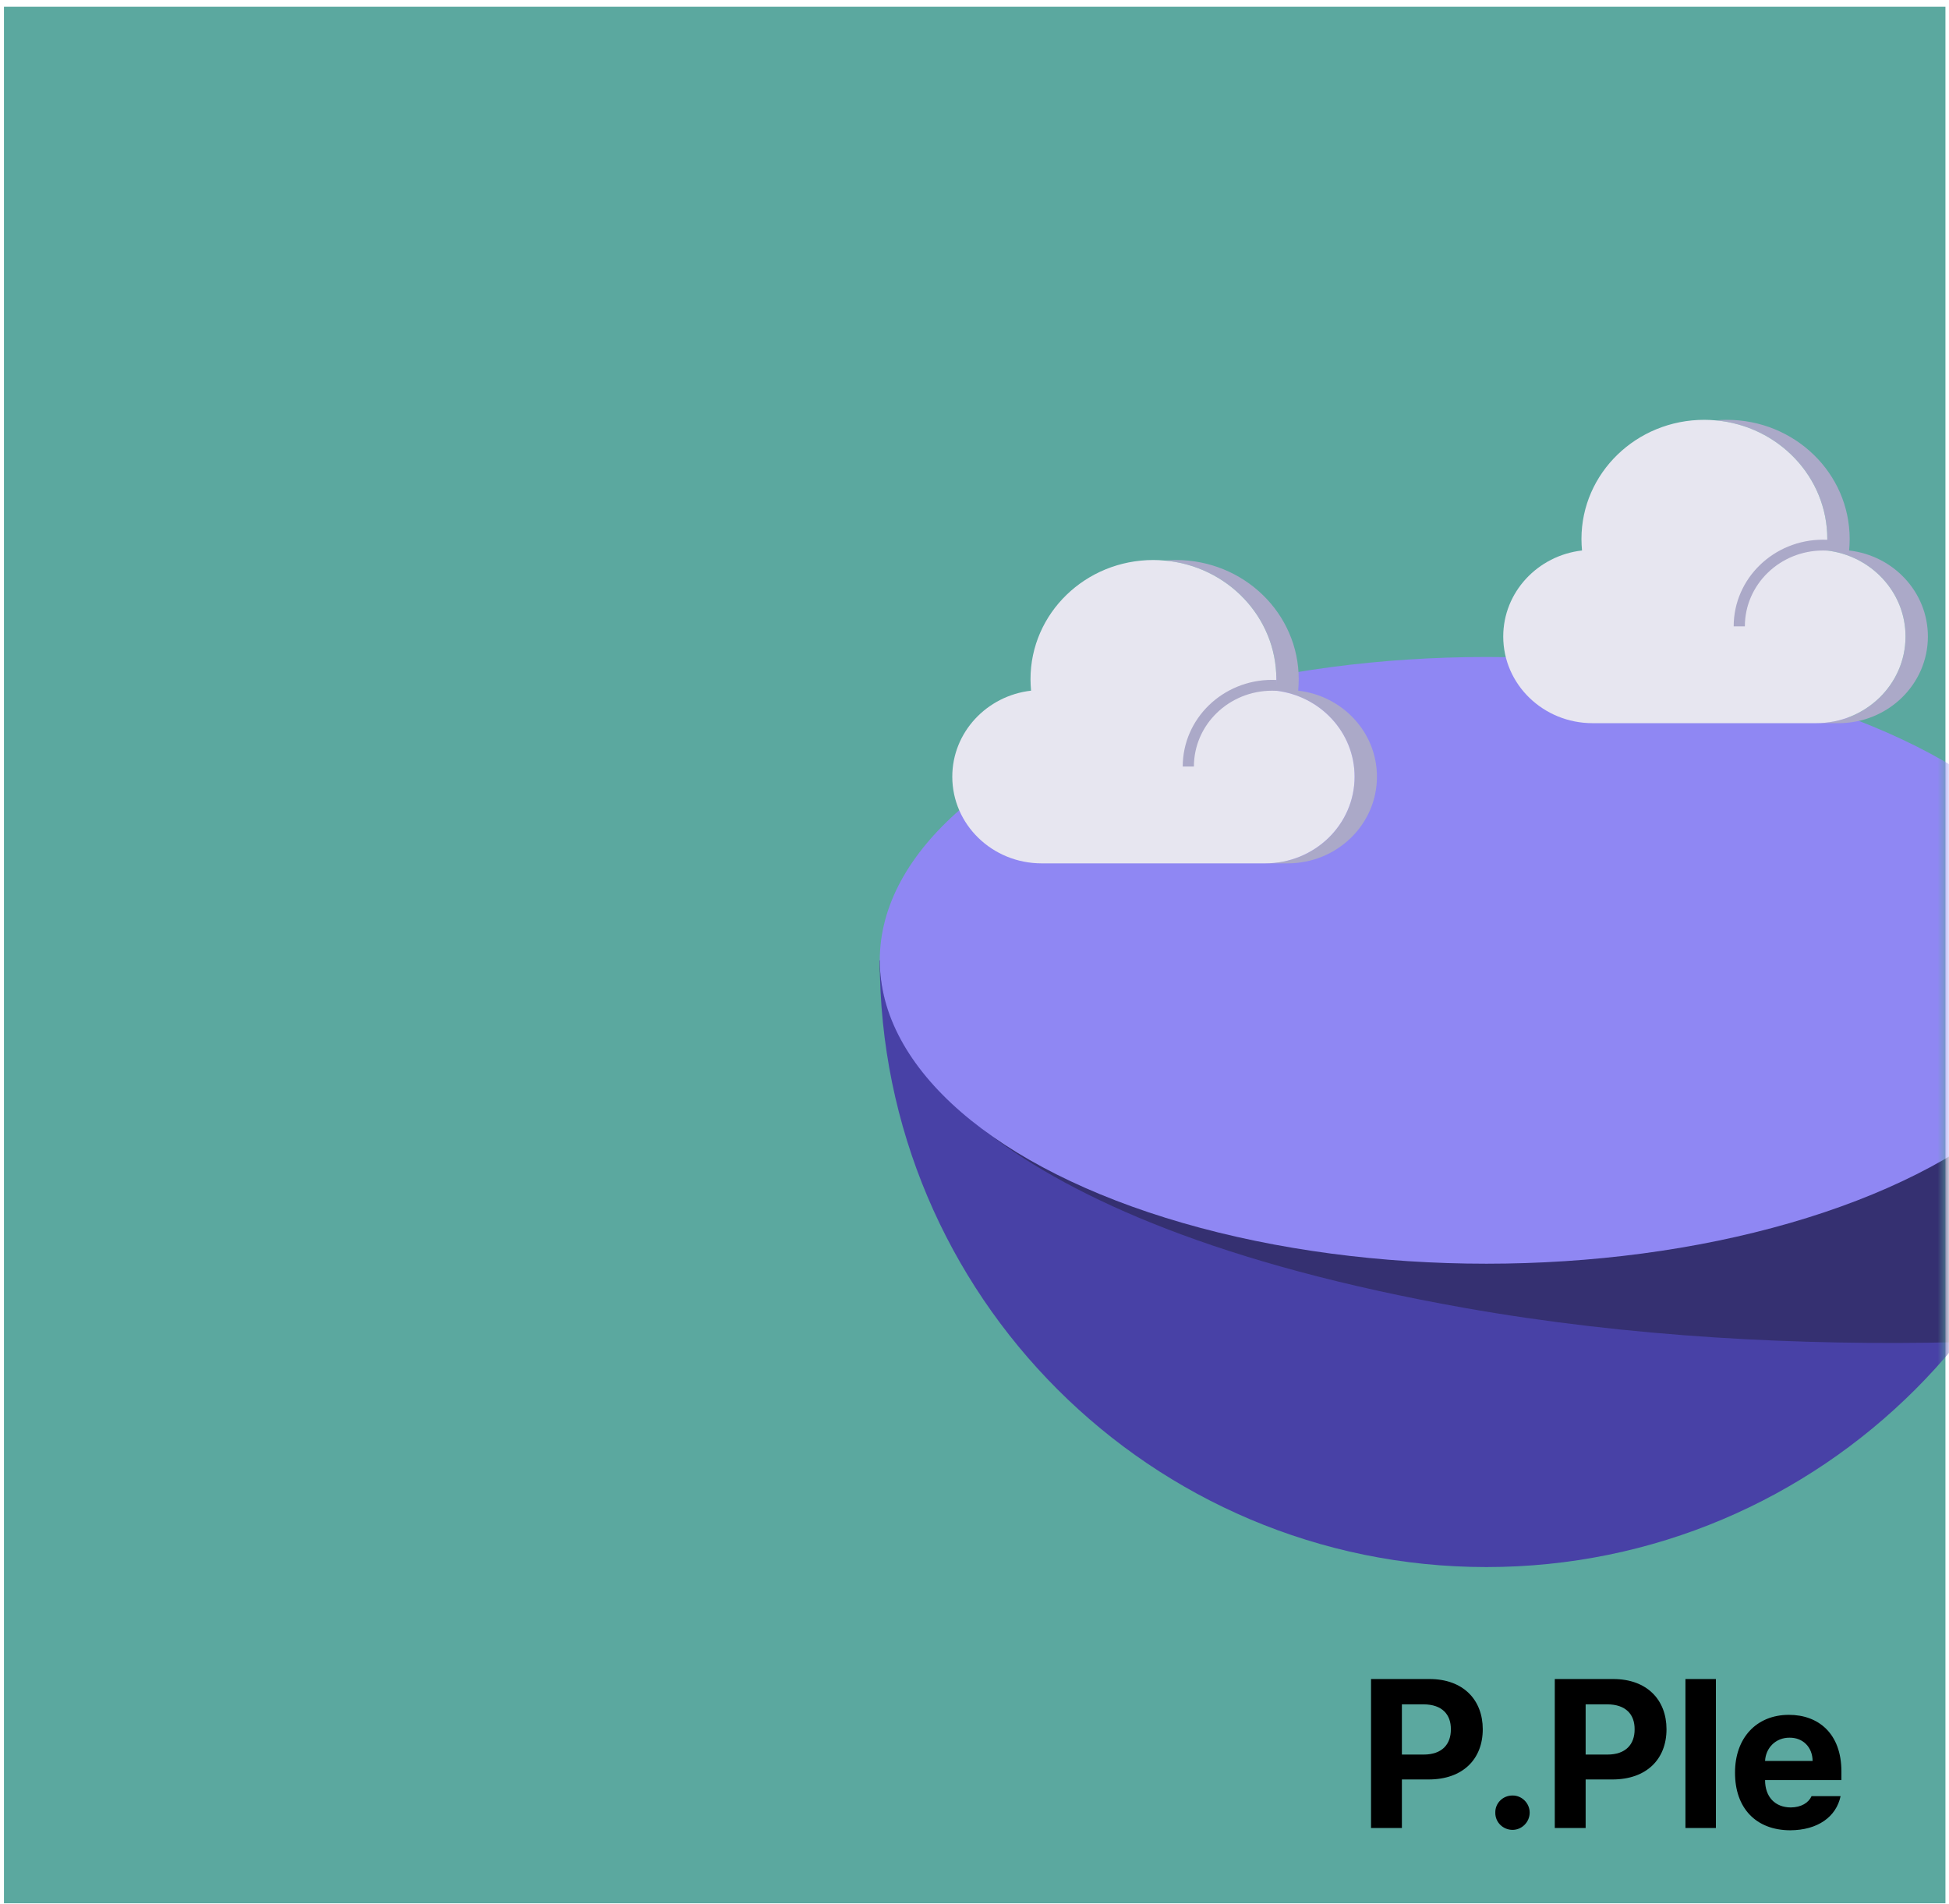 <svg width="259" height="253" viewBox="0 0 259 253" fill="none" xmlns="http://www.w3.org/2000/svg">
<rect x="0.527" y="0.896" width="258" height="252" fill="#5BA89F"/>
<mask id="mask0_3224_14327" style="mask-type:alpha" maskUnits="userSpaceOnUse" x="0" y="0" width="259" height="253">
<rect x="0.527" y="0.896" width="258" height="252" fill="#D6895E"/>
</mask>
<g mask="url(#mask0_3224_14327)">
<path d="M182.195 242.896V223.099H189.96C194.458 223.099 197.042 225.875 197.042 229.771C197.042 233.722 194.417 236.443 189.851 236.443H186.296V242.896H182.195ZM186.296 233.135H189.195C191.628 233.135 192.818 231.767 192.804 229.771C192.818 227.802 191.628 226.476 189.195 226.463H186.296V233.135ZM201.007 243.142C199.722 243.142 198.683 242.117 198.71 240.845C198.683 239.588 199.722 238.562 201.007 238.576C202.224 238.562 203.277 239.588 203.277 240.845C203.277 242.117 202.224 243.142 201.007 243.142ZM206.613 242.896V223.099H214.378C218.876 223.099 221.46 225.875 221.46 229.771C221.46 233.722 218.835 236.443 214.269 236.443H210.714V242.896H206.613ZM210.714 233.135H213.613C216.046 233.135 217.236 231.767 217.222 229.771C217.236 227.802 216.046 226.476 213.613 226.463H210.714V233.135ZM228.023 223.099V242.896H223.976V223.099H228.023ZM237.894 243.197C233.341 243.183 230.552 240.244 230.566 235.541C230.552 230.961 233.382 227.857 237.73 227.857C241.626 227.857 244.702 230.318 244.702 235.377V236.525H234.558C234.558 238.767 235.884 240.148 237.976 240.162C239.357 240.148 240.341 239.547 240.738 238.658H244.593C244.019 241.406 241.558 243.183 237.894 243.197ZM234.558 233.982H240.874C240.861 232.177 239.616 230.879 237.812 230.892C235.952 230.879 234.64 232.273 234.558 233.982Z" fill="black"/>
<path d="M197.528 208.222C242.051 208.222 278.144 172.129 278.144 127.606H116.911C116.911 172.129 153.005 208.222 197.528 208.222Z" fill="#4841A6"/>
<path d="M116.918 127.606H278.15C278.15 146.83 271.421 164.483 260.189 178.338C239.242 178.832 216.48 177.657 194.634 173.788C129.758 162.298 116.576 138.841 116.918 127.606Z" fill="#353071"/>
<ellipse cx="197.528" cy="127.605" rx="80.616" ry="40.308" fill="#8F87F3"/>
<path d="M245.726 73.144C245.77 72.641 245.8 72.137 245.8 71.618C245.8 62.866 238.494 55.783 229.465 55.783C228.96 55.783 228.47 55.812 227.98 55.855C236.311 56.589 242.83 63.355 242.83 71.618C242.83 72.137 242.8 72.641 242.756 73.144C248.651 73.821 253.225 78.687 253.225 84.575C253.225 90.938 247.909 96.091 241.345 96.091H244.315C250.879 96.091 256.195 90.938 256.195 84.575C256.195 78.672 251.621 73.821 245.726 73.144Z" fill="#ABA9C8"/>
<path d="M242.754 73.144C242.798 72.641 242.828 72.137 242.828 71.618C242.828 63.355 236.309 56.589 227.978 55.855C227.488 55.812 226.998 55.783 226.493 55.783C217.464 55.783 210.158 62.866 210.158 71.618C210.158 72.137 210.188 72.641 210.232 73.144C204.337 73.821 199.763 78.687 199.763 84.575C199.763 90.938 205.079 96.091 211.643 96.091H241.343C247.907 96.091 253.223 90.938 253.223 84.575C253.223 78.672 248.649 73.821 242.754 73.144Z" fill="#E7E6F0"/>
<path d="M242.269 73.149C236.527 73.149 231.872 77.661 231.872 83.228H230.387C230.387 76.866 235.707 71.71 242.269 71.71C242.47 71.71 242.669 71.714 242.868 71.724V73.165C242.669 73.155 242.47 73.149 242.269 73.149Z" fill="#ABA9C8"/>
<path d="M172.511 91.771C172.555 91.267 172.585 90.763 172.585 90.245C172.585 81.493 165.279 74.41 156.25 74.41C155.745 74.41 155.255 74.439 154.765 74.482C163.096 75.216 169.615 81.982 169.615 90.245C169.615 90.763 169.585 91.267 169.541 91.771C175.436 92.448 180.01 97.314 180.01 103.201C180.01 109.564 174.694 114.718 168.13 114.718H171.1C177.664 114.718 182.98 109.564 182.98 103.201C182.98 97.299 178.406 92.448 172.511 91.771Z" fill="#ABA9C8"/>
<path d="M169.539 91.771C169.584 91.267 169.613 90.763 169.613 90.245C169.613 81.982 163.094 75.216 154.763 74.482C154.273 74.439 153.783 74.41 153.278 74.41C144.249 74.41 136.943 81.493 136.943 90.245C136.943 90.763 136.973 91.267 137.017 91.771C131.122 92.448 126.548 97.314 126.548 103.201C126.548 109.564 131.864 114.718 138.428 114.718H168.128C174.692 114.718 180.009 109.564 180.009 103.201C180.009 97.299 175.435 92.448 169.539 91.771Z" fill="#E7E6F0"/>
<path d="M169.054 91.776C163.312 91.776 158.657 96.288 158.657 101.854H157.172C157.172 95.493 162.492 90.336 169.054 90.336C169.255 90.336 169.454 90.341 169.653 90.351V91.792C169.454 91.781 169.255 91.776 169.054 91.776Z" fill="#ABA9C8"/>
</g>
</svg>
